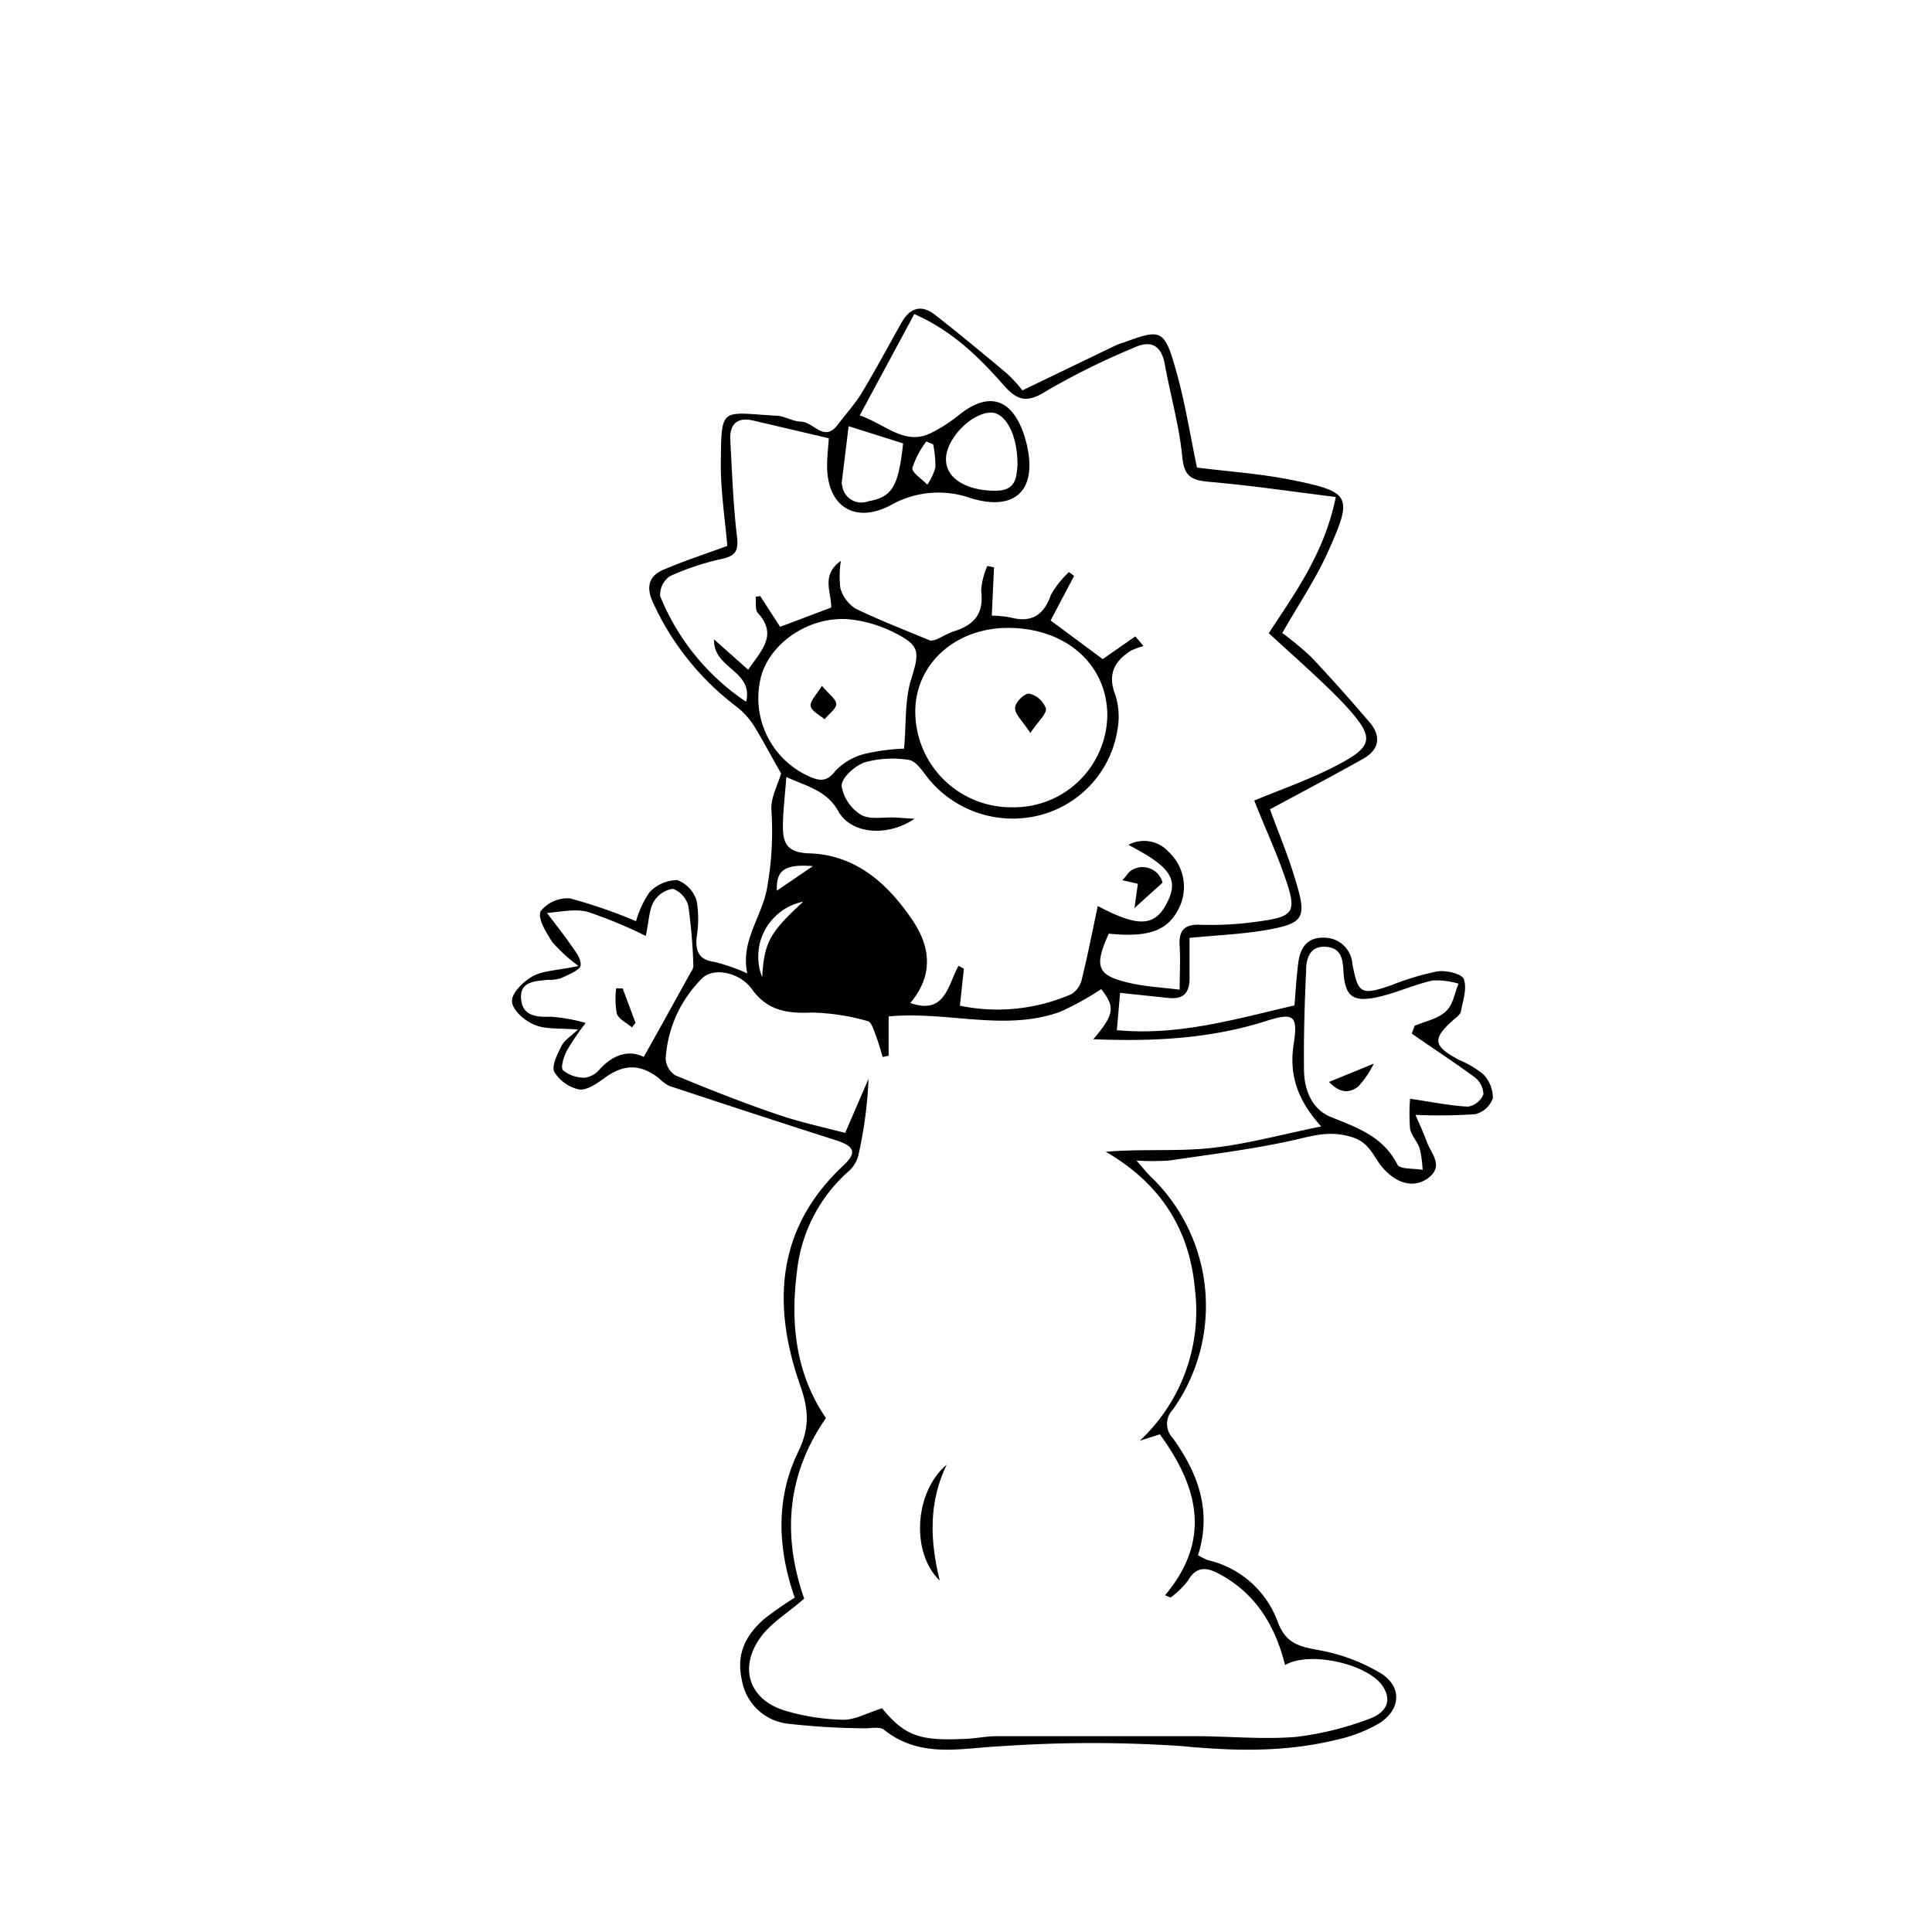 <svg id="Layer_1" data-name="Layer 1" xmlns="http://www.w3.org/2000/svg" viewBox="0 0 200 200"><g id="gLnHtL.tif"><path d="M59.83,106.58c-1.84-.16-3.3,0-4.47-.48S53,104.49,53,103.61s1.26-2.09,2.26-2.61,2.6-.57,4.63-1a16.59,16.59,0,0,1-2.72-2.48c-.64-1-1.54-2.44-1.2-3.19A3.57,3.57,0,0,1,59,93a52.75,52.75,0,0,1,6.84,2.36,10.24,10.24,0,0,1,1.4-3,4,4,0,0,1,2.87-1.25,3.29,3.29,0,0,1,2,2.12,11.13,11.13,0,0,1,0,3.82c-.11,1.43.23,2.31,1.85,2.53a18.68,18.68,0,0,1,3.4,1.19c-.74-3.48,1.63-5.94,2.09-9.11a32.79,32.79,0,0,0,.41-7.72c-.12-1.32.68-2.73,1-3.88-1-1.71-1.85-3.38-2.86-5a8,8,0,0,0-1.81-1.95,28.17,28.17,0,0,1-8.6-10.75c-.72-1.57-.44-2.73,1.07-3.37,2.13-.92,4.35-1.64,6.63-2.48-.23-2.76-.71-5.75-.67-8.74.07-5.7,0-5.08,5.66-4.74.89,0,1.76.6,2.64.62,1.28,0,2.39,2.21,3.81.31.82-1.1,1.77-2.12,2.47-3.28,1.45-2.4,2.77-4.88,4.15-7.32.83-1.46,2-1.87,3.38-.82,2.56,2,5.07,4.08,7.56,6.17a15.34,15.34,0,0,1,1.55,1.7l9.67-4.66a8,8,0,0,1,.86-.31c3.75-1.39,4.15-1.33,5.27,2.55,1,3.41,1.54,6.94,2.27,10.41,3.2.41,6.61.63,9.93,1.31,6,1.22,6.2,1.68,3.69,7.29-1.29,2.89-3.09,5.55-4.79,8.53A32.42,32.42,0,0,1,135.72,68c2.08,2.2,4.09,4.47,6.06,6.77,1.24,1.46,1,2.84-.67,3.78-3.15,1.77-6.36,3.46-9.64,5.23.87,2.42,2,5.06,2.77,7.79,1,3.38.64,4-2.79,4.64-2.66.5-5.4.59-8.31.88,0,1.36,0,2.78,0,4.21,0,1.61-.76,2.18-2.26,2l-4.93-.52-.33,3.86c6.36.61,12.25-1.14,18.38-2.56.12-1.38.2-2.95.41-4.5s1-2.58,2.68-2.51A2.92,2.92,0,0,1,140,99.79c.59,3.1.9,3.27,4,2.21a28.22,28.22,0,0,1,4.78-1.44c.9-.14,2.53.23,2.75.79.36,1-.09,2.24-.3,3.36-.06.32-.46.59-.74.84-2.25,2-2.16,2.7.52,4.16a10.17,10.17,0,0,1,2.53,1.49,3.53,3.53,0,0,1,1,2.49,2.61,2.61,0,0,1-1.82,1.65,54.16,54.16,0,0,1-6.19.07c.31.74.79,1.74,1.17,2.78.45,1.25,1.85,2.53.08,3.81-1.44,1-3.17.55-4.61-1.08-1-1.12-1.31-2.62-3.23-3.21-2.12-.65-3.71-.23-5.69.24-4.34,1-8.8,1.53-13.22,2.19a26.29,26.29,0,0,1-3.38,0c.73.83,1.07,1.28,1.47,1.66a18.54,18.54,0,0,1,2.31,24.1,2.13,2.13,0,0,0,0,3c2.57,3.59,4.05,7.49,2.59,12.09a6.77,6.77,0,0,0,1,.51,10.13,10.13,0,0,1,7.25,6.39c.86,2.33,2.33,2.57,4.35,2.95a19,19,0,0,1,6.29,2.36c2.24,1.37,2.13,3.75-.11,5.18a14.93,14.93,0,0,1-4.41,1.71c-5.29,1.31-10.58,1.19-16,.67a136.4,136.4,0,0,0-18.64,0c-4.22.18-8.45,1.33-12.23-1.69-.47-.38-1.46-.12-2.21-.16a73.19,73.19,0,0,1-7.71-.47,5.45,5.45,0,0,1-4.8-4.52c-.61-2.68.38-4.61,2.24-6.27a34.57,34.57,0,0,1,3.23-2.26c-1.77-5.07-2-10.24.35-15.08,1.23-2.54,1.1-4.4.18-7-2.88-8.27-2.44-16.17,4.5-22.65,1.44-1.34,1.16-2-.73-2.61-5.77-1.84-11.52-3.73-17.27-5.63a4.3,4.3,0,0,1-1.09-.8c-1.95-1.52-3.67-1.47-5.67,0-.77.56-1.81,1.28-2.6,1.16a4,4,0,0,1-2.55-1.81c-.32-.57.27-1.76.67-2.56C58.34,107.73,59,107.36,59.83,106.58ZM114,102.39a30.86,30.86,0,0,1-4.27,2.36c-5.77,2.06-11.59-.1-17.74.47v4.07l-.61.13c-.24-.77-.45-1.55-.74-2.29-.2-.52-.44-1.34-.8-1.42a22.79,22.79,0,0,0-5.8-.89c-2.53.11-4.59-.18-6.2-2.42-1.28-1.78-4-2.28-5.15-1.13a12.79,12.79,0,0,0-3.78,8.34,2.19,2.19,0,0,0,1,1.71c3.51,1.45,7,2.84,10.64,4.07,2.33.8,4.76,1.31,6.94,1.89l2.42-5.6a44,44,0,0,1-1.07,8,3.36,3.36,0,0,1-1.06,1.63,16.09,16.09,0,0,0-5.28,10.33c-.7,5.42-.1,10.62,3,15.16-4.26,6.13-4.4,12.55-2.25,18.69-1.73,1.51-3.5,2.55-4.57,4.08-2.29,3.26-1,6.53,2.8,7.58a23.12,23.12,0,0,0,5.83.88c1.23,0,2.47-.71,4-1.19,2.24,2.72,3.77,3.39,8.23,3.18,1.22,0,2.43-.29,3.64-.29q10.25,0,20.48,0c3.49,0,7,.35,10.45.08a31.93,31.93,0,0,0,7.51-1.83c1.38-.46,2.67-1.53,1.59-3.32-1.46-2.4-7.66-3.8-10.18-2.29-1-4-2.95-7.29-6.63-9.34-1.31-.73-2.48-1.06-3.43.61a9.26,9.26,0,0,1-1.79,1.74l-.57-.24c4.9-5.85,3.35-11.3-.54-16.66l-2.09.67a18.35,18.35,0,0,0,5.71-15.76c-.57-6.24-3.64-10.92-9.22-14.16,3.75-.32,7.39,0,11-.4s7.08-1.36,11.3-2.22c-2.57-2.83-3.32-5.49-2.85-8.51s0-3.31-2.87-2.4c-5.77,1.84-11.69,2.13-17.87,1.88C115.37,105,115.45,104.26,114,102.39Zm17.34-36.84c2.74-4.2,5.77-8.3,6.94-14.1-4.56-.57-8.81-1.2-13.09-1.57-1.8-.16-2.6-.51-2.8-2.57-.31-3.23-1.23-6.4-1.81-9.61-.37-2-1.47-2.52-3.23-1.69a74.7,74.7,0,0,0-9,4.45c-2,1.27-3,1.07-4.47-.61-2.51-2.83-5.19-5.54-9.23-7.34L89,43c2.81,1,4.71,3.2,7.47,1.78A15.88,15.88,0,0,0,99.22,43c3-2.43,5.36-1.85,6.68,1.7a11.62,11.62,0,0,1,.44,1.53c1,4.64-1.39,6.73-5.9,5.32a10,10,0,0,0-8.13.69c-3.77,2.06-6.72.21-6.69-4.09,0-.81.1-1.62.18-2.78L78,43.54c-1.69-.4-2.48.37-2.4,2,.18,3.33.3,6.67.69,10,.18,1.48-.14,2-1.57,2.32a26.76,26.76,0,0,0-5.38,1.79,2.36,2.36,0,0,0-1,2.06,24,24,0,0,0,8.9,10.94c.78-3.27-3.43-3.4-3.32-6.46l3.53,3.14c1.36-2,3.09-3.58,1-5.88-.31-.34-.16-1.11-.22-1.67l.46-.08,2.07,3.19,5.29-2c0-1.66-1.07-3.36,1-4.83A9.91,9.91,0,0,0,87,60.91,3.75,3.75,0,0,0,88.56,63c2.53,1.23,5.16,2.23,7.76,3.32.71,0,1.55-.71,2.53-1,2.11-.69,3-1.89,2.72-4.17a7.35,7.35,0,0,1,.64-2.56l.69.14-.23,5a12.59,12.59,0,0,1,1.85.17c2.18.59,3.5-.12,4.26-2.3a9.66,9.66,0,0,1,1.88-2.38l.53.4-2.43,4.61,5.39,4,3.38-2.35.85,1a7.59,7.59,0,0,0-1.29.47c-1.74,1.09-2.46,2.46-1.63,4.59a7.51,7.51,0,0,1,.22,3.6,10.88,10.88,0,0,1-8.38,8.93,11.28,11.28,0,0,1-11.52-4.29c-.45-.62-1.1-1.45-1.73-1.52a10.87,10.87,0,0,0-4.52.25c-1,.34-2.4,1.58-2.41,2.43a4.36,4.36,0,0,0,2,3c.92.55,2.35.23,3.55.29l2,.13c-2.75,1.88-6.54,1.62-7.88-.77-1.18-2.09-3-2.5-5.39-3.55-.14,2-.37,3.63-.35,5.3s.58,2.53,2.73,2.6c4.69.14,8,3,10.55,6.73,2,2.85,2.37,5.84-.1,8.76,3.66,1.27,3.89-1.9,5-3.85l.55.3-.41,3.83a19.15,19.15,0,0,0,11.55-1.2,2.45,2.45,0,0,0,1.08-1.58c.61-2.49,1.1-5,1.64-7.54,4.22,2.23,5.91,2.14,7.17-.33s.32-3.75-4-6a3.42,3.42,0,0,1,4.16.72,4.93,4.93,0,0,1,1.16,5.65c-1.13,2.48-3.12,3.25-7.35,2.82-1.58,3.51-1.22,4.37,2.4,5.16,1.52.33,3.09.41,4.94.64,0-1.73.08-3.09,0-4.43-.12-1.64.4-2.37,2.17-2.29a33.19,33.19,0,0,0,5.46-.27c4.39-.56,4.61-.9,3.09-5.15-.88-2.48-2-4.88-3-7.44,2.74-1.13,5.39-2.06,7.88-3.3,4.62-2.31,4.78-3.09,1.24-6.88C136.57,70.22,134,68,131.35,65.55Zm-27-.55c-5.44,0-9.57,3.73-9.59,8.63a9.92,9.92,0,0,0,10,9.94A9.67,9.67,0,0,0,114.63,74C114.57,68.72,110.3,65,104.34,65Zm41.81,42,.29-.81c1.09-.47,2.39-.71,3.21-1.47s.91-1.91,1.34-2.89a8,8,0,0,0-2.69-.33c-2,.45-3.88,1.35-5.88,1.76-2.43.49-3.19-.19-3.34-2.65-.07-1.31-.22-2.51-1.87-2.6s-2,1.26-2,2.47c-.16,3.4-.26,6.81-.22,10.22,0,2.07.79,4.12,2.76,4.92,2.74,1.12,5.42,2,6.91,4.94.25.5,1.71.38,2.61.54a12.16,12.16,0,0,0-.3-2.19c-.22-.72-.86-1.34-1-2.05a19.41,19.41,0,0,1,0-3.12c2.35.35,4.19.73,6,.82a2.1,2.1,0,0,0,1.59-1.28,2.3,2.3,0,0,0-.95-1.8C150.5,109.93,148.3,108.5,146.15,107ZM93.59,77.5c.23-2.57.06-5,.72-7.14.88-2.85,1-3.51-1.75-4.88A13.36,13.36,0,0,0,88,64.12c-4.2-.42-8.43,2.49-9.27,6.14a8.88,8.88,0,0,0,5.07,10.13c1,.44,1.79.6,2.68-.59A6.35,6.35,0,0,1,89.68,78,21.44,21.44,0,0,1,93.59,77.5ZM66.85,96.89a46.37,46.37,0,0,0-6-2.49c-1.31-.35-2.81,0-4.23.11.76,1,1.55,2,2.26,3,.51.76,1.29,1.63,1.23,2.39,0,.51-1.29,1-2.07,1.38a4.48,4.48,0,0,1-1.35.15c-1.28.15-2.88.15-2.75,1.94s1.51,1.93,3.07,1.88a17.13,17.13,0,0,1,3.62.65,26.32,26.32,0,0,0-1.92,2.81c-.34.63-.71,1.78-.42,2.09a3.49,3.49,0,0,0,2.29.76,2.46,2.46,0,0,0,1.53-.9c1.39-1.51,3-2,4.53-1.25,1.69-3,3.29-5.91,4.89-8.8a1.19,1.19,0,0,0,.25-.61,58,58,0,0,0-.52-6.19,2.59,2.59,0,0,0-1.6-1.8,2.78,2.78,0,0,0-2,1.36C67.19,94.21,67.19,95.29,66.85,96.89Zm38.48-48.81c0-3.09-1.23-5.35-2.74-5.37-2,0-4.69,2.73-4.66,4.85,0,2,2.17,3.25,5.15,3.24C105.22,50.8,105.24,49.33,105.33,48.08ZM93.49,45.9l-5.64-1.78L87.13,50a.59.59,0,0,0,.05.22,2,2,0,0,0,2.71,1.67C92.32,51.45,93,50.45,93.49,45.9ZM96.6,46l-.7-.3a9,9,0,0,0-1.45,2.74c-.08.48,1,1.15,1.55,1.73a6.17,6.17,0,0,0,.83-1.77A11,11,0,0,0,96.6,46ZM83.15,93.34a5.8,5.8,0,0,0-4.25,7.82C79.12,97.54,79.65,96.57,83.15,93.34Zm1-3.68c-2.91-.23-3.82.42-3.73,2.54Z"/><path d="M98,151.62c-1.84,3.81-1.77,7.73-.72,12C94.27,160.74,94.66,154.42,98,151.62Z"/><path d="M120.35,91.37,117.44,94l.35-2.51-1.6-.37c.46-.49.68-.92,1-1.06A2.14,2.14,0,0,1,120.35,91.37Z"/><path d="M106.66,75.88c-.82-1.27-1.6-1.94-1.58-2.58s1-1.56,1.48-1.49a2.44,2.44,0,0,1,1.71,1.52C108.37,73.89,107.51,74.62,106.66,75.88Z"/><path d="M137.58,112l4.63-1.89a9.49,9.49,0,0,1-1.61,2.37C139.5,113.31,138.54,113,137.58,112Z"/><path d="M85.09,71c.73.88,1.5,1.4,1.48,1.9s-.77,1-1.21,1.56c-.51-.44-1.34-.83-1.44-1.35S84.51,71.93,85.09,71Z"/><path d="M64.46,102.32l1.33,3.57-.37.47c-.54-.47-1.36-.85-1.57-1.43a8.46,8.46,0,0,1-.06-2.62Z"/></g></svg>